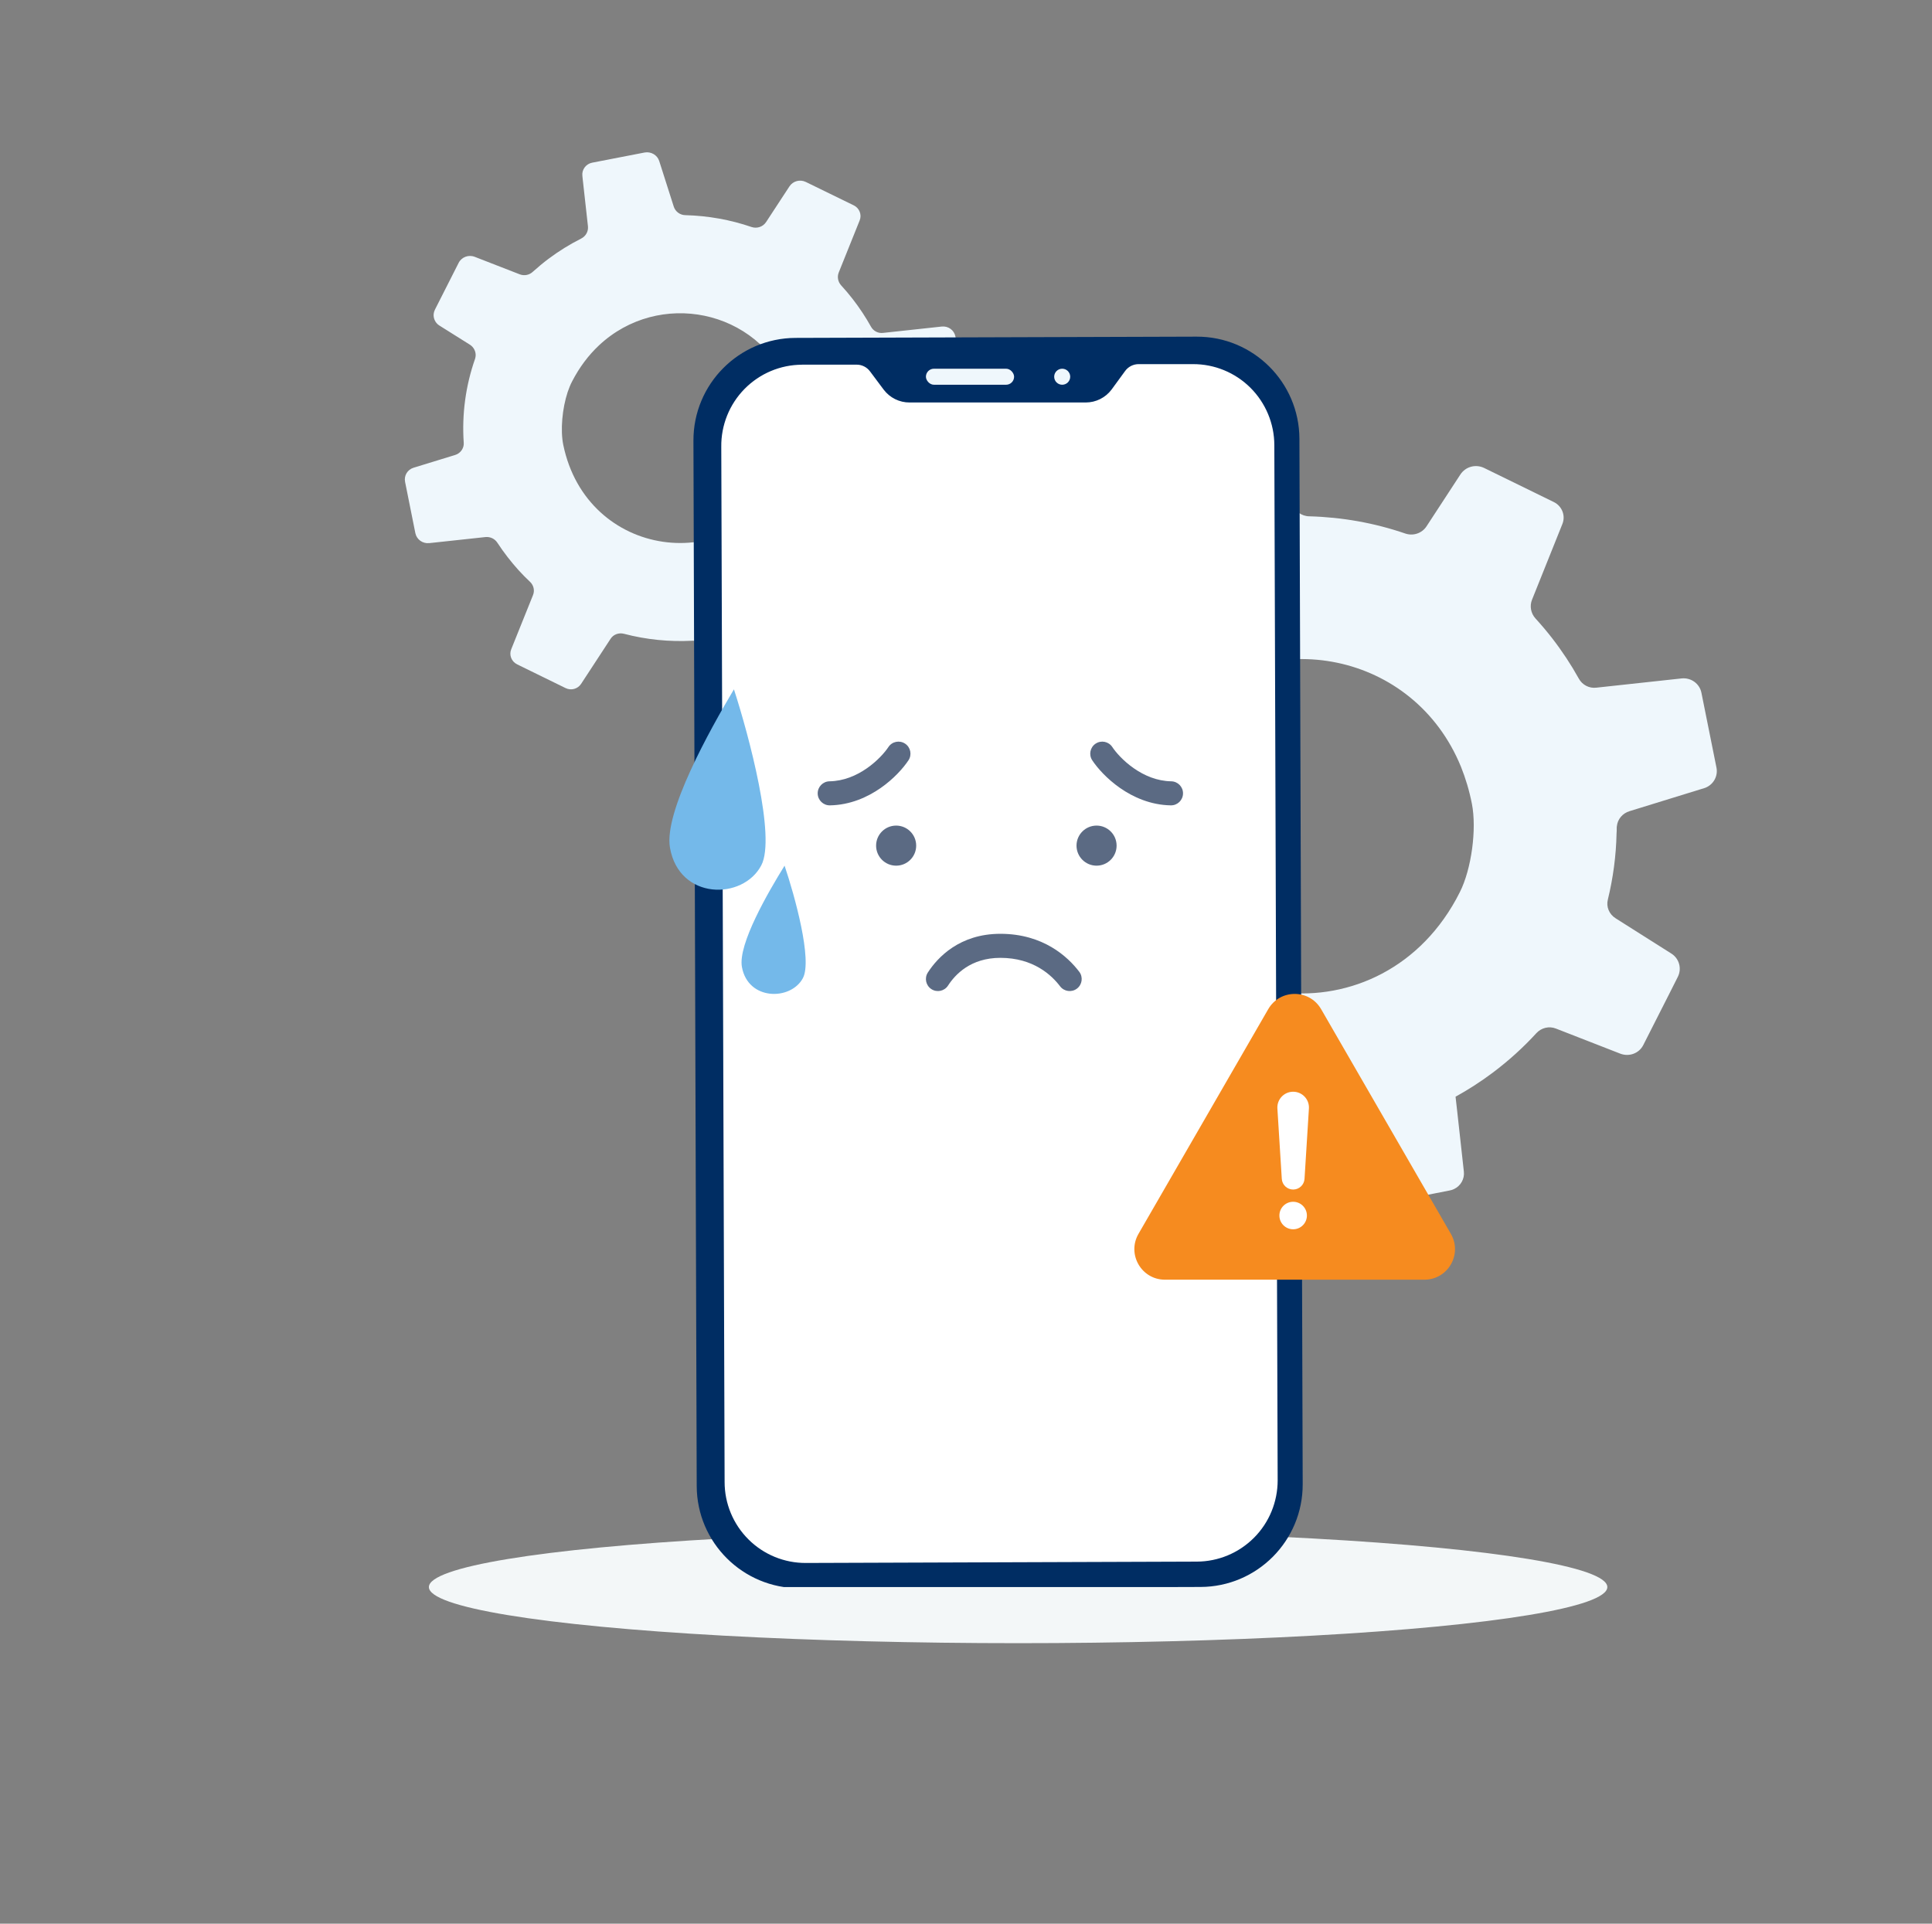 <svg width="241" height="240" viewBox="0 0 241 240" fill="none" xmlns="http://www.w3.org/2000/svg">
<rect x="0" y="0" width="241" height="240" fill="#808080" stroke="none"/>
<path d="M116.913 123.962L127.114 122.861C127.963 122.777 128.79 123.169 129.252 123.875C129.839 124.778 130.468 125.664 131.142 126.531C132.392 128.143 133.73 129.633 135.169 130.978C135.841 131.609 136.061 132.566 135.715 133.408L131.775 143.225C131.344 144.268 131.812 145.471 132.853 145.978L141.628 150.285C142.623 150.77 143.819 150.442 144.423 149.531L149.759 141.353C150.26 140.547 151.253 140.174 152.21 140.428C156.243 141.489 160.444 141.911 164.646 141.681C165.66 141.627 166.602 142.278 166.903 143.229L168.689 148.875C169.037 149.944 170.146 150.61 171.276 150.397L180.823 148.524C181.019 148.488 181.203 148.433 181.376 148.346C182.202 147.96 182.716 147.076 182.602 146.151L181.774 138.65L181.567 136.823C183.157 135.948 184.716 134.944 186.204 133.828C188.208 132.325 190.033 130.663 191.649 128.896C192.267 128.223 193.236 127.983 194.092 128.324L202.124 131.456C203.225 131.876 204.47 131.414 204.988 130.373L208.336 123.772L209.29 121.877C209.816 120.846 209.469 119.58 208.482 118.963L201.54 114.569C200.73 114.068 200.332 113.121 200.567 112.224C201.223 109.528 201.592 106.771 201.65 104.009C201.674 103.77 201.672 103.549 201.672 103.314C201.666 103.234 201.679 103.157 201.689 103.08C201.778 102.196 202.406 101.461 203.272 101.2L212.58 98.329C212.688 98.305 212.791 98.254 212.884 98.211C213.789 97.781 214.31 96.781 214.118 95.789L212.236 86.42C212.007 85.29 210.946 84.519 209.77 84.639L199.13 85.793C198.23 85.903 197.366 85.442 196.937 84.653C195.982 82.931 194.877 81.251 193.622 79.63C192.956 78.772 192.261 77.948 191.54 77.161C190.956 76.518 190.785 75.607 191.111 74.808L194.894 65.372C195.314 64.335 194.855 63.142 193.83 62.637L185.144 58.389C184.097 57.873 182.821 58.206 182.174 59.19L177.949 65.66C177.382 66.528 176.302 66.895 175.317 66.569C171.455 65.24 167.408 64.524 163.324 64.414C162.359 64.404 161.502 63.771 161.213 62.852L158.587 54.595C158.234 53.487 157.088 52.824 155.931 53.041L146.444 54.883C145.304 55.102 144.528 56.155 144.662 57.273L144.706 57.711L145.671 66.425C145.774 67.358 145.287 68.236 144.438 68.666L144.429 68.673C142.395 69.701 140.424 70.916 138.535 72.335C137.529 73.089 136.581 73.884 135.661 74.714C135.031 75.299 134.119 75.469 133.315 75.159L125.162 71.979C124.046 71.541 122.774 72.026 122.248 73.071L117.946 81.582C117.824 81.825 117.758 82.083 117.723 82.33C117.637 83.144 118.016 83.981 118.744 84.446L124.298 87.942C124.974 88.378 125.364 89.137 125.331 89.91C125.318 90.112 125.283 90.319 125.215 90.522C123.508 95.406 122.82 100.567 123.168 105.724C123.24 106.598 122.745 107.414 121.972 107.813C121.861 107.87 121.743 107.917 121.618 107.955L114.078 110.274C112.986 110.609 112.326 111.7 112.54 112.814L112.582 113.031L114.408 122.165C114.651 123.313 115.728 124.084 116.911 123.958L116.913 123.962ZM182.238 95.647C182.817 97.083 183.283 98.631 183.608 100.287C184.223 103.441 183.559 108.418 182.104 111.299C181.949 111.609 181.788 111.909 181.627 112.21C171.597 130.41 145.452 126.711 141.203 106.134C140.653 103.443 141.011 99.528 141.997 96.529C142.236 95.838 142.492 95.188 142.782 94.637C144.122 92.023 145.78 89.837 147.668 88.059C158.44 77.938 176.376 81.31 182.238 95.649V95.647Z" fill="#EFF7FC"/>
<path d="M53.539 67.76L60.563 67.002C61.148 66.945 61.717 67.214 62.035 67.7C62.44 68.32 62.873 68.929 63.337 69.524C64.197 70.632 65.118 71.656 66.109 72.58C66.572 73.013 66.724 73.671 66.486 74.25L63.773 80.996C63.476 81.712 63.798 82.539 64.515 82.887L70.557 85.847C71.243 86.18 72.066 85.954 72.482 85.328L76.156 79.709C76.501 79.155 77.185 78.899 77.844 79.073C80.62 79.802 83.513 80.092 86.407 79.935C87.105 79.897 87.754 80.344 87.961 80.998L89.191 84.878C89.43 85.612 90.194 86.07 90.972 85.923L97.546 84.637C97.681 84.612 97.808 84.574 97.927 84.514C98.496 84.249 98.85 83.641 98.771 83.006L98.201 77.852L98.059 76.596C99.153 75.995 100.226 75.305 101.251 74.538C102.631 73.505 103.888 72.364 105.001 71.15C105.426 70.687 106.094 70.522 106.683 70.757L112.214 72.909C112.972 73.198 113.829 72.88 114.185 72.165L116.491 67.628L117.148 66.326C117.51 65.618 117.272 64.748 116.592 64.325L111.812 61.305C111.254 60.961 110.98 60.31 111.142 59.694C111.593 57.841 111.847 55.947 111.887 54.05C111.904 53.885 111.903 53.733 111.903 53.571C111.898 53.517 111.907 53.464 111.914 53.411C111.975 52.803 112.408 52.299 113.004 52.119L119.414 50.146C119.488 50.13 119.559 50.095 119.622 50.066C120.246 49.77 120.605 49.083 120.473 48.401L119.177 41.964C119.019 41.187 118.288 40.657 117.479 40.74L110.152 41.533C109.532 41.608 108.937 41.292 108.642 40.749C107.985 39.566 107.224 38.412 106.359 37.298C105.901 36.708 105.422 36.142 104.925 35.601C104.524 35.16 104.406 34.534 104.63 33.984L107.235 27.501C107.525 26.788 107.208 25.969 106.503 25.622L100.522 22.703C99.801 22.349 98.922 22.577 98.476 23.253L95.567 27.699C95.177 28.296 94.433 28.548 93.754 28.323C91.096 27.41 88.309 26.918 85.497 26.843C84.832 26.836 84.242 26.401 84.043 25.77L82.234 20.096C81.992 19.335 81.202 18.879 80.406 19.028L73.873 20.294C73.088 20.445 72.554 21.168 72.647 21.936L72.676 22.237L73.341 28.224C73.412 28.866 73.077 29.469 72.492 29.765L72.486 29.769C71.085 30.476 69.728 31.311 68.427 32.285C67.735 32.804 67.082 33.35 66.449 33.92C66.014 34.322 65.387 34.439 64.833 34.225L59.218 32.041C58.45 31.74 57.575 32.073 57.213 32.791L54.25 38.639C54.166 38.806 54.121 38.983 54.097 39.153C54.037 39.712 54.298 40.288 54.799 40.607L58.624 43.009C59.089 43.309 59.358 43.83 59.335 44.361C59.326 44.501 59.302 44.643 59.255 44.782C58.08 48.138 57.606 51.684 57.846 55.227C57.895 55.828 57.555 56.389 57.022 56.663C56.946 56.702 56.865 56.734 56.778 56.761L51.587 58.354C50.834 58.584 50.38 59.334 50.528 60.099L50.556 60.249L51.814 66.524C51.981 67.313 52.722 67.843 53.537 67.757L53.539 67.76ZM98.52 48.303C98.919 49.29 99.24 50.354 99.464 51.492C99.887 53.659 99.43 57.079 98.428 59.058C98.321 59.271 98.211 59.478 98.1 59.684C91.194 72.19 73.19 69.648 70.264 55.509C69.885 53.661 70.132 50.97 70.811 48.91C70.976 48.434 71.152 47.988 71.352 47.609C72.275 45.814 73.416 44.311 74.716 43.09C82.134 36.135 94.484 38.452 98.52 48.305V48.303Z" fill="#EFF7FC"/>
<ellipse cx="127" cy="198" rx="73.5" ry="7" fill="#F3F7F8"/>
<g clip-path="url(#clip0_1036_1186)">
<path fill-rule="evenodd" clip-rule="evenodd" d="M149.267 42C156.325 41.981 162.065 47.681 162.091 54.739L162.5 185.163C162.52 192.221 156.819 197.961 149.761 197.987L99.733 198.143C92.675 198.162 86.935 192.461 86.909 185.403L86.5 54.98C86.481 47.922 92.181 42.182 99.239 42.156L149.267 42Z" fill="#002D63"/>
<path d="M100.05 45.494H106.803C107.498 45.474 108.154 45.806 108.556 46.371L110.225 48.604C110.991 49.623 112.192 50.221 113.465 50.214H135.431C136.71 50.214 137.911 49.611 138.671 48.585L140.32 46.325C140.716 45.754 141.378 45.416 142.073 45.429H148.8C151.488 45.416 154.065 46.474 155.974 48.37C157.877 50.266 158.954 52.837 158.961 55.526L159.377 184.683C159.377 187.365 158.325 189.943 156.429 191.845C154.533 193.748 151.968 194.819 149.28 194.825L100.524 194.994C97.843 195.007 95.259 193.949 93.363 192.053C91.46 190.157 90.389 187.586 90.389 184.898L89.973 55.74C89.941 53.045 90.986 50.442 92.876 48.52C94.765 46.598 97.349 45.507 100.044 45.501L100.05 45.494Z" fill="white"/>
<g clip-path="url(#clip1_1036_1186)">
<circle cx="111.786" cy="105.5" r="2.5" fill="#5B6A83"/>
<circle cx="136.786" cy="105.5" r="2.5" fill="#5B6A83"/>
<path fill-rule="evenodd" clip-rule="evenodd" d="M124.786 119.5C121.075 119.5 119.147 121.585 118.26 122.958C117.81 123.654 116.881 123.853 116.186 123.403C115.49 122.953 115.291 122.025 115.741 121.329C116.959 119.445 119.707 116.5 124.786 116.5C130.136 116.5 133.209 119.369 134.627 121.237C135.128 121.896 134.999 122.837 134.339 123.338C133.679 123.839 132.738 123.71 132.237 123.051C131.182 121.661 128.904 119.5 124.786 119.5Z" fill="#5B6A83"/>
</g>
<path fill-rule="evenodd" clip-rule="evenodd" d="M112.9 92.774C113.591 93.23 113.782 94.16 113.325 94.852C112.688 95.816 111.485 97.174 109.852 98.312C108.211 99.455 106.05 100.433 103.525 100.475C102.697 100.489 102.014 99.828 102 99C101.987 98.171 102.647 97.489 103.475 97.475C105.241 97.446 106.832 96.76 108.137 95.85C109.45 94.936 110.388 93.855 110.822 93.199C111.278 92.507 112.209 92.317 112.9 92.774Z" fill="#5B6A83"/>
<path fill-rule="evenodd" clip-rule="evenodd" d="M136.672 92.774C135.981 93.23 135.791 94.16 136.247 94.852C136.884 95.816 138.087 97.174 139.72 98.312C141.361 99.455 143.522 100.433 146.047 100.475C146.876 100.489 147.558 99.828 147.572 99C147.586 98.171 146.925 97.489 146.097 97.475C144.331 97.446 142.74 96.76 141.435 95.85C140.122 94.936 139.184 93.855 138.751 93.199C138.294 92.507 137.364 92.317 136.672 92.774Z" fill="#5B6A83"/>
<rect x="115.5" y="46" width="11" height="2" rx="1" fill="#EFF7FC"/>
<circle cx="132.5" cy="47" r="1" fill="#EFF7FC"/>
<path d="M83.57 105.747C82.806 101.333 88.51 91.12 91.551 86C93.452 91.851 96.797 104.431 94.973 107.942C92.692 112.33 84.709 112.33 83.57 105.747Z" fill="#74B9EA"/>
<path d="M92.547 120.638C92.037 117.813 95.84 111.277 97.868 108C99.135 111.745 101.365 119.796 100.148 122.043C98.628 124.851 93.306 124.851 92.547 120.638Z" fill="#74B9EA"/>
</g>
<path d="M158.198 125.907C158.198 125.907 158.198 125.907 158.198 125.907C159.665 123.364 163.335 123.364 164.802 125.907L180.983 153.933C182.451 156.475 180.617 159.653 177.681 159.653H145.319C142.383 159.653 140.549 156.475 142.017 153.933C143.484 151.391 158.198 125.907 158.198 125.907Z" fill="#F68B1F"/>
<path d="M159.343 138.296C159.273 137.162 160.173 136.203 161.31 136.203C162.446 136.203 163.347 137.162 163.276 138.296L162.728 147.073C162.681 147.822 162.06 148.405 161.31 148.405C160.56 148.405 159.939 147.822 159.892 147.073L159.343 138.296Z" fill="white"/>
<ellipse cx="161.309" cy="151.648" rx="1.716" ry="1.716" fill="white"/>
<defs>
<clipPath id="clip0_1036_1186">
<rect width="83" height="156" fill="white" transform="translate(83.5 42)"/>
</clipPath>
<clipPath id="clip1_1036_1186">
<rect width="42" height="24.73" fill="white" transform="translate(103.5 99)"/>
</clipPath>
</defs>
</svg>

